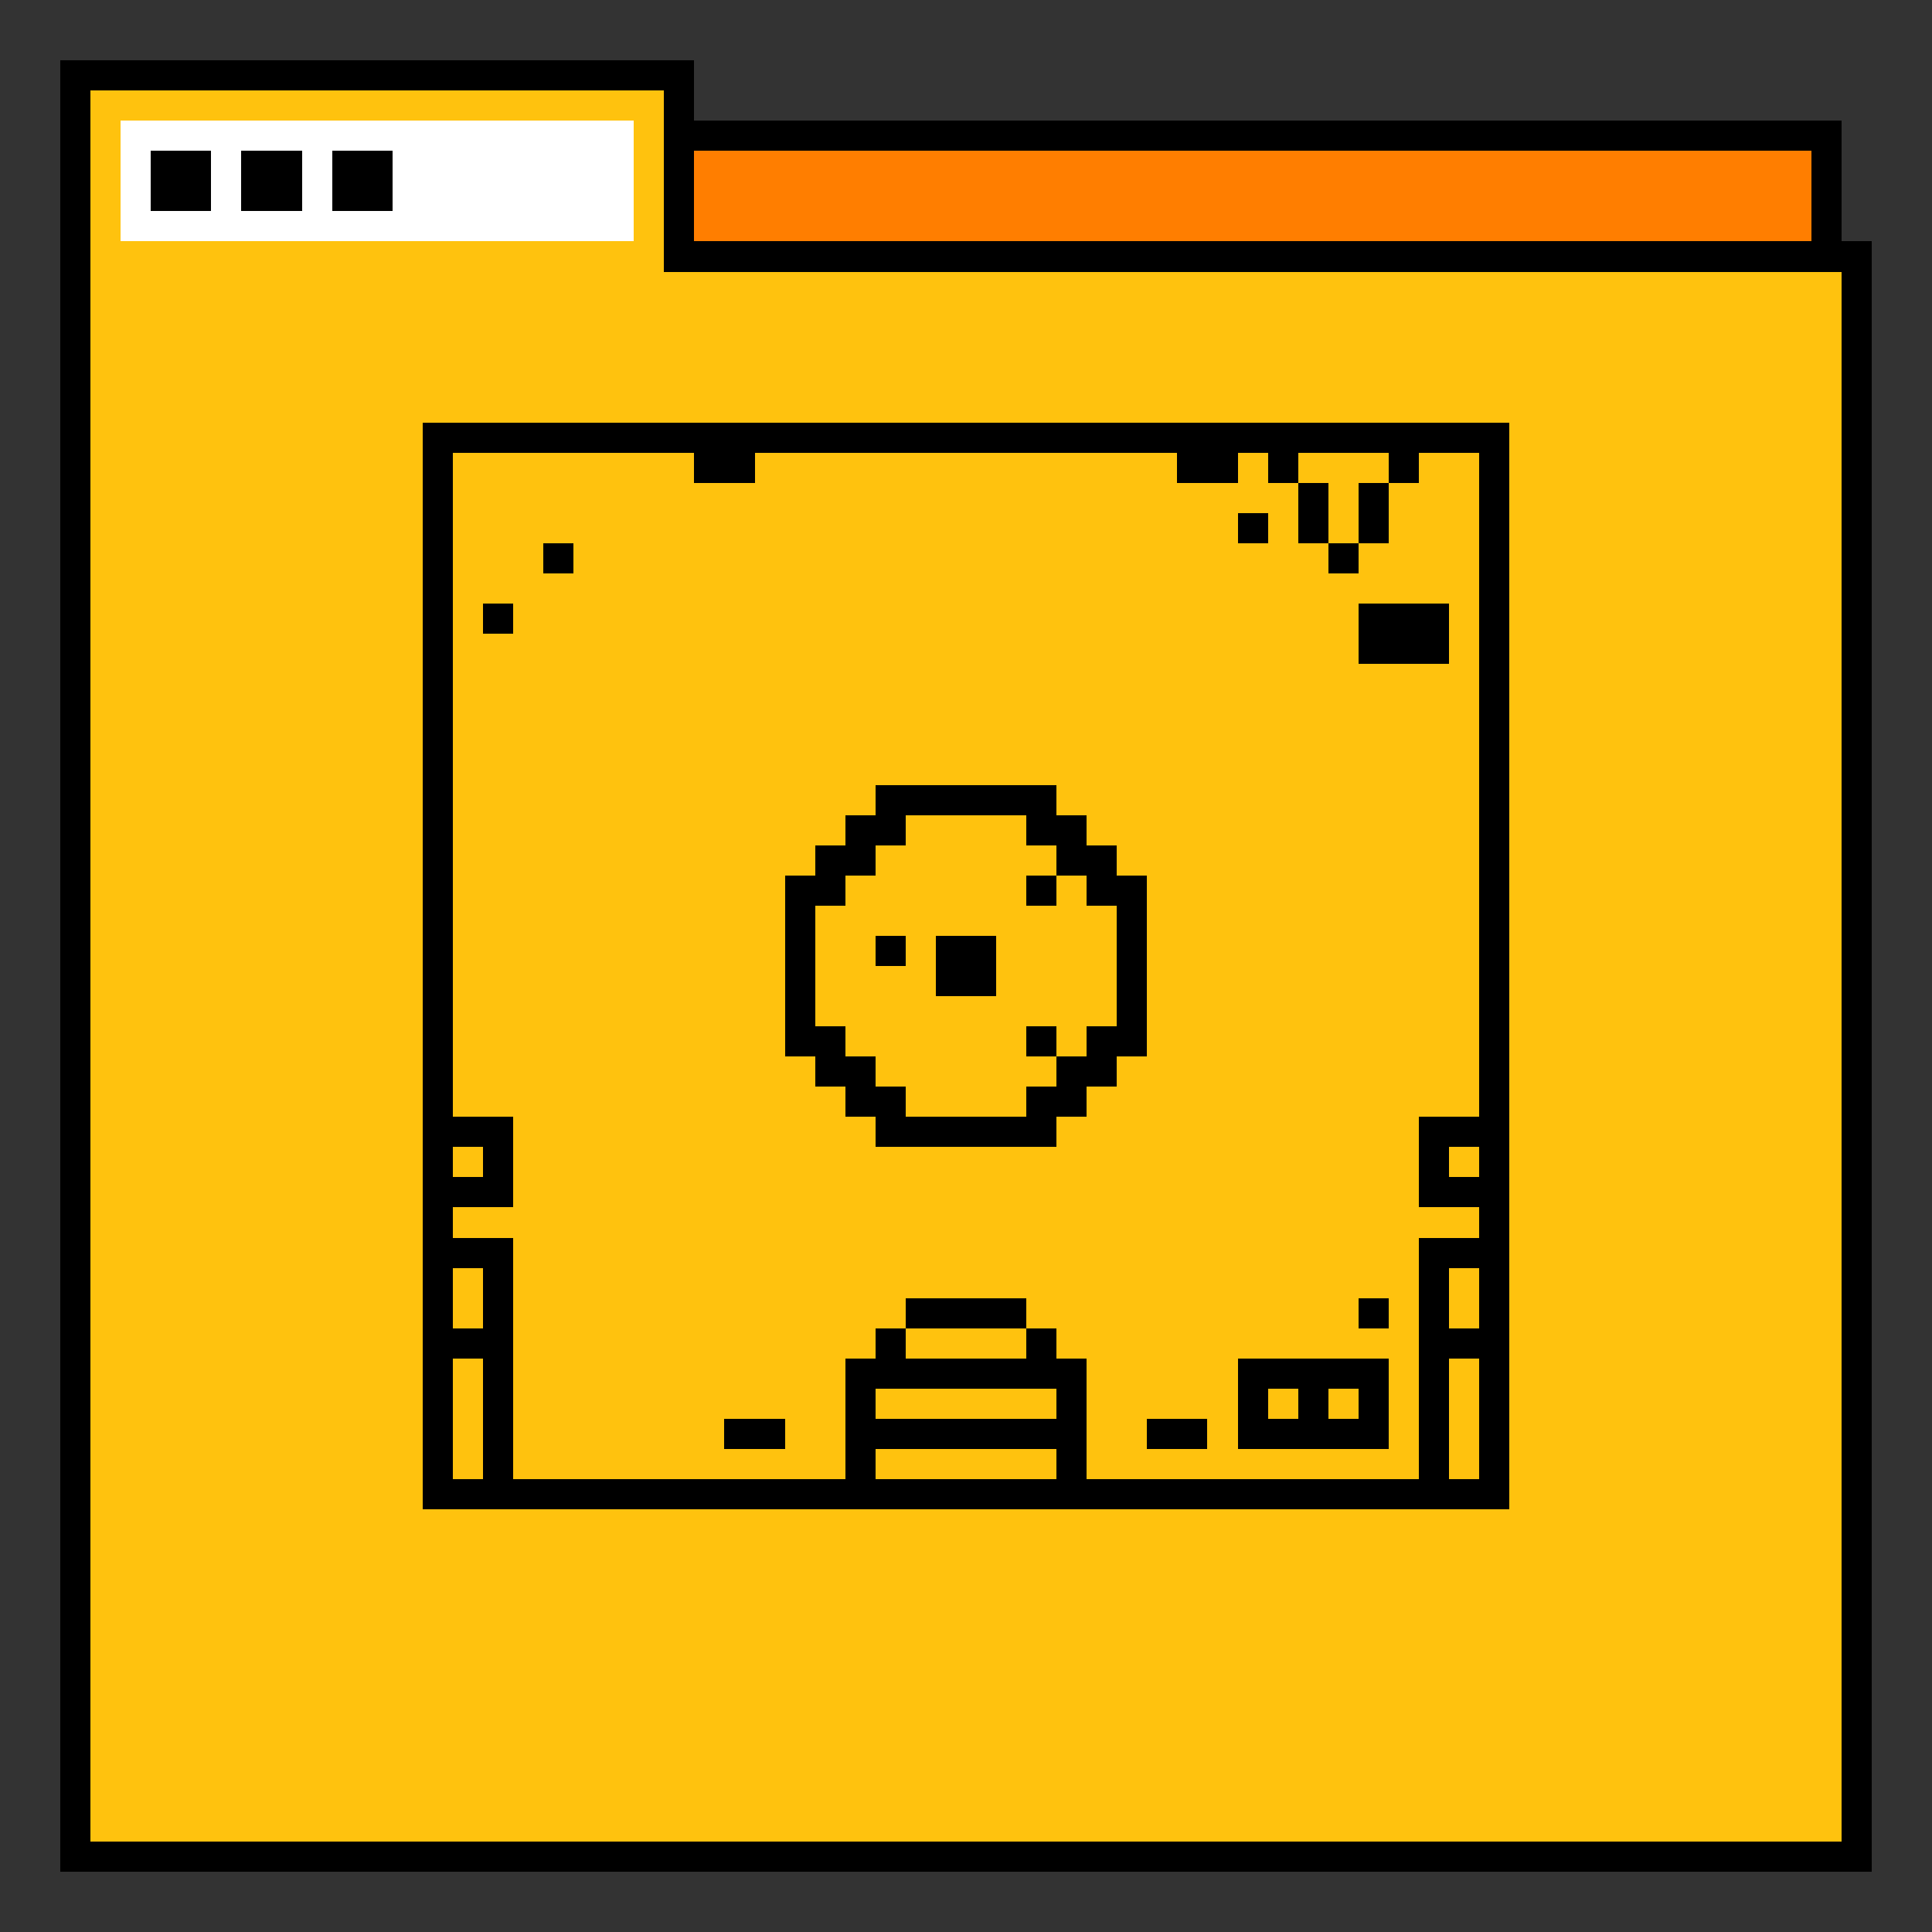 <svg xmlns="http://www.w3.org/2000/svg" viewBox="0 -0.5 64 64" shape-rendering="crispEdges">
<rect x="0" y="-0.5" width="64" height="64" fill="#333333" stroke="none"/>
<path stroke="#000000" d="M2 2h21M2 3h1M22 3h1M2 4h1M22 4h39M2 5h1M5 5h2M8 5h2M11 5h2M22 5h1M60 5h1M2 6h1M5 6h2M8 6h2M11 6h2M22 6h1M60 6h1M2 7h1M22 7h1M60 7h1M2 8h1M22 8h40M2 9h1M61 9h1M2 10h1M61 10h1M2 11h1M61 11h1M2 12h1M61 12h1M2 13h1M61 13h1M2 14h1M14 14h36M61 14h1M2 15h1M14 15h1M23 15h2M39 15h2M42 15h1M46 15h1M49 15h1M61 15h1M2 16h1M14 16h1M43 16h1M45 16h1M49 16h1M61 16h1M2 17h1M14 17h1M41 17h1M43 17h1M45 17h1M49 17h1M61 17h1M2 18h1M14 18h1M18 18h1M44 18h1M49 18h1M61 18h1M2 19h1M14 19h1M49 19h1M61 19h1M2 20h1M14 20h1M16 20h1M45 20h3M49 20h1M61 20h1M2 21h1M14 21h1M45 21h3M49 21h1M61 21h1M2 22h1M14 22h1M49 22h1M61 22h1M2 23h1M14 23h1M49 23h1M61 23h1M2 24h1M14 24h1M49 24h1M61 24h1M2 25h1M14 25h1M49 25h1M61 25h1M2 26h1M14 26h1M29 26h6M49 26h1M61 26h1M2 27h1M14 27h1M28 27h2M34 27h2M49 27h1M61 27h1M2 28h1M14 28h1M27 28h2M35 28h2M49 28h1M61 28h1M2 29h1M14 29h1M26 29h2M34 29h1M36 29h2M49 29h1M61 29h1M2 30h1M14 30h1M26 30h1M37 30h1M49 30h1M61 30h1M2 31h1M14 31h1M26 31h1M29 31h1M31 31h2M37 31h1M49 31h1M61 31h1M2 32h1M14 32h1M26 32h1M31 32h2M37 32h1M49 32h1M61 32h1M2 33h1M14 33h1M26 33h1M37 33h1M49 33h1M61 33h1M2 34h1M14 34h1M26 34h2M34 34h1M36 34h2M49 34h1M61 34h1M2 35h1M14 35h1M27 35h2M35 35h2M49 35h1M61 35h1M2 36h1M14 36h1M28 36h2M34 36h2M49 36h1M61 36h1M2 37h1M14 37h3M29 37h6M47 37h3M61 37h1M2 38h1M14 38h1M16 38h1M47 38h1M49 38h1M61 38h1M2 39h1M14 39h3M47 39h3M61 39h1M2 40h1M14 40h1M49 40h1M61 40h1M2 41h1M14 41h3M47 41h3M61 41h1M2 42h1M14 42h1M16 42h1M47 42h1M49 42h1M61 42h1M2 43h1M14 43h1M16 43h1M30 43h4M45 43h1M47 43h1M49 43h1M61 43h1M2 44h1M14 44h3M29 44h1M34 44h1M47 44h3M61 44h1M2 45h1M14 45h1M16 45h1M28 45h8M41 45h5M47 45h1M49 45h1M61 45h1M2 46h1M14 46h1M16 46h1M28 46h1M35 46h1M41 46h1M43 46h1M45 46h1M47 46h1M49 46h1M61 46h1M2 47h1M14 47h1M16 47h1M24 47h2M28 47h8M38 47h2M41 47h5M47 47h1M49 47h1M61 47h1M2 48h1M14 48h1M16 48h1M28 48h1M35 48h1M47 48h1M49 48h1M61 48h1M2 49h1M14 49h36M61 49h1M2 50h1M61 50h1M2 51h1M61 51h1M2 52h1M61 52h1M2 53h1M61 53h1M2 54h1M61 54h1M2 55h1M61 55h1M2 56h1M61 56h1M2 57h1M61 57h1M2 58h1M61 58h1M2 59h1M61 59h1M2 60h1M61 60h1M2 61h60" />
<path stroke="#ffc20e" d="M3 3h19M3 4h1M21 4h1M3 5h1M21 5h1M3 6h1M21 6h1M3 7h1M21 7h1M3 8h19M3 9h58M3 10h58M3 11h58M3 12h58M3 13h58M3 14h11M50 14h11M3 15h11M15 15h8M25 15h14M41 15h1M43 15h3M47 15h2M50 15h11M3 16h11M15 16h28M44 16h1M46 16h3M50 16h11M3 17h11M15 17h26M42 17h1M44 17h1M46 17h3M50 17h11M3 18h11M15 18h3M19 18h25M45 18h4M50 18h11M3 19h11M15 19h34M50 19h11M3 20h11M15 20h1M17 20h28M48 20h1M50 20h11M3 21h11M15 21h30M48 21h1M50 21h11M3 22h11M15 22h34M50 22h11M3 23h11M15 23h34M50 23h11M3 24h11M15 24h34M50 24h11M3 25h11M15 25h34M50 25h11M3 26h11M15 26h14M35 26h14M50 26h11M3 27h11M15 27h13M30 27h4M36 27h13M50 27h11M3 28h11M15 28h12M29 28h6M37 28h12M50 28h11M3 29h11M15 29h11M28 29h6M35 29h1M38 29h11M50 29h11M3 30h11M15 30h11M27 30h10M38 30h11M50 30h11M3 31h11M15 31h11M27 31h2M30 31h1M33 31h4M38 31h11M50 31h11M3 32h11M15 32h11M27 32h4M33 32h4M38 32h11M50 32h11M3 33h11M15 33h11M27 33h10M38 33h11M50 33h11M3 34h11M15 34h11M28 34h6M35 34h1M38 34h11M50 34h11M3 35h11M15 35h12M29 35h6M37 35h12M50 35h11M3 36h11M15 36h13M30 36h4M36 36h13M50 36h11M3 37h11M17 37h12M35 37h12M50 37h11M3 38h11M15 38h1M17 38h30M48 38h1M50 38h11M3 39h11M17 39h30M50 39h11M3 40h11M15 40h34M50 40h11M3 41h11M17 41h30M50 41h11M3 42h11M15 42h1M17 42h30M48 42h1M50 42h11M3 43h11M15 43h1M17 43h13M34 43h11M46 43h1M48 43h1M50 43h11M3 44h11M17 44h12M30 44h4M35 44h12M50 44h11M3 45h11M15 45h1M17 45h11M36 45h5M46 45h1M48 45h1M50 45h11M3 46h11M15 46h1M17 46h11M29 46h6M36 46h5M42 46h1M44 46h1M46 46h1M48 46h1M50 46h11M3 47h11M15 47h1M17 47h7M26 47h2M36 47h2M40 47h1M46 47h1M48 47h1M50 47h11M3 48h11M15 48h1M17 48h11M29 48h6M36 48h11M48 48h1M50 48h11M3 49h11M50 49h11M3 50h58M3 51h58M3 52h58M3 53h58M3 54h58M3 55h58M3 56h58M3 57h58M3 58h58M3 59h58M3 60h58" />
<path stroke="#ffffff" d="M4 4h17M4 5h1M7 5h1M10 5h1M13 5h8M4 6h1M7 6h1M10 6h1M13 6h8M4 7h17" />
<path stroke="#ff7e00" d="M23 5h37M23 6h37M23 7h37" />
</svg>